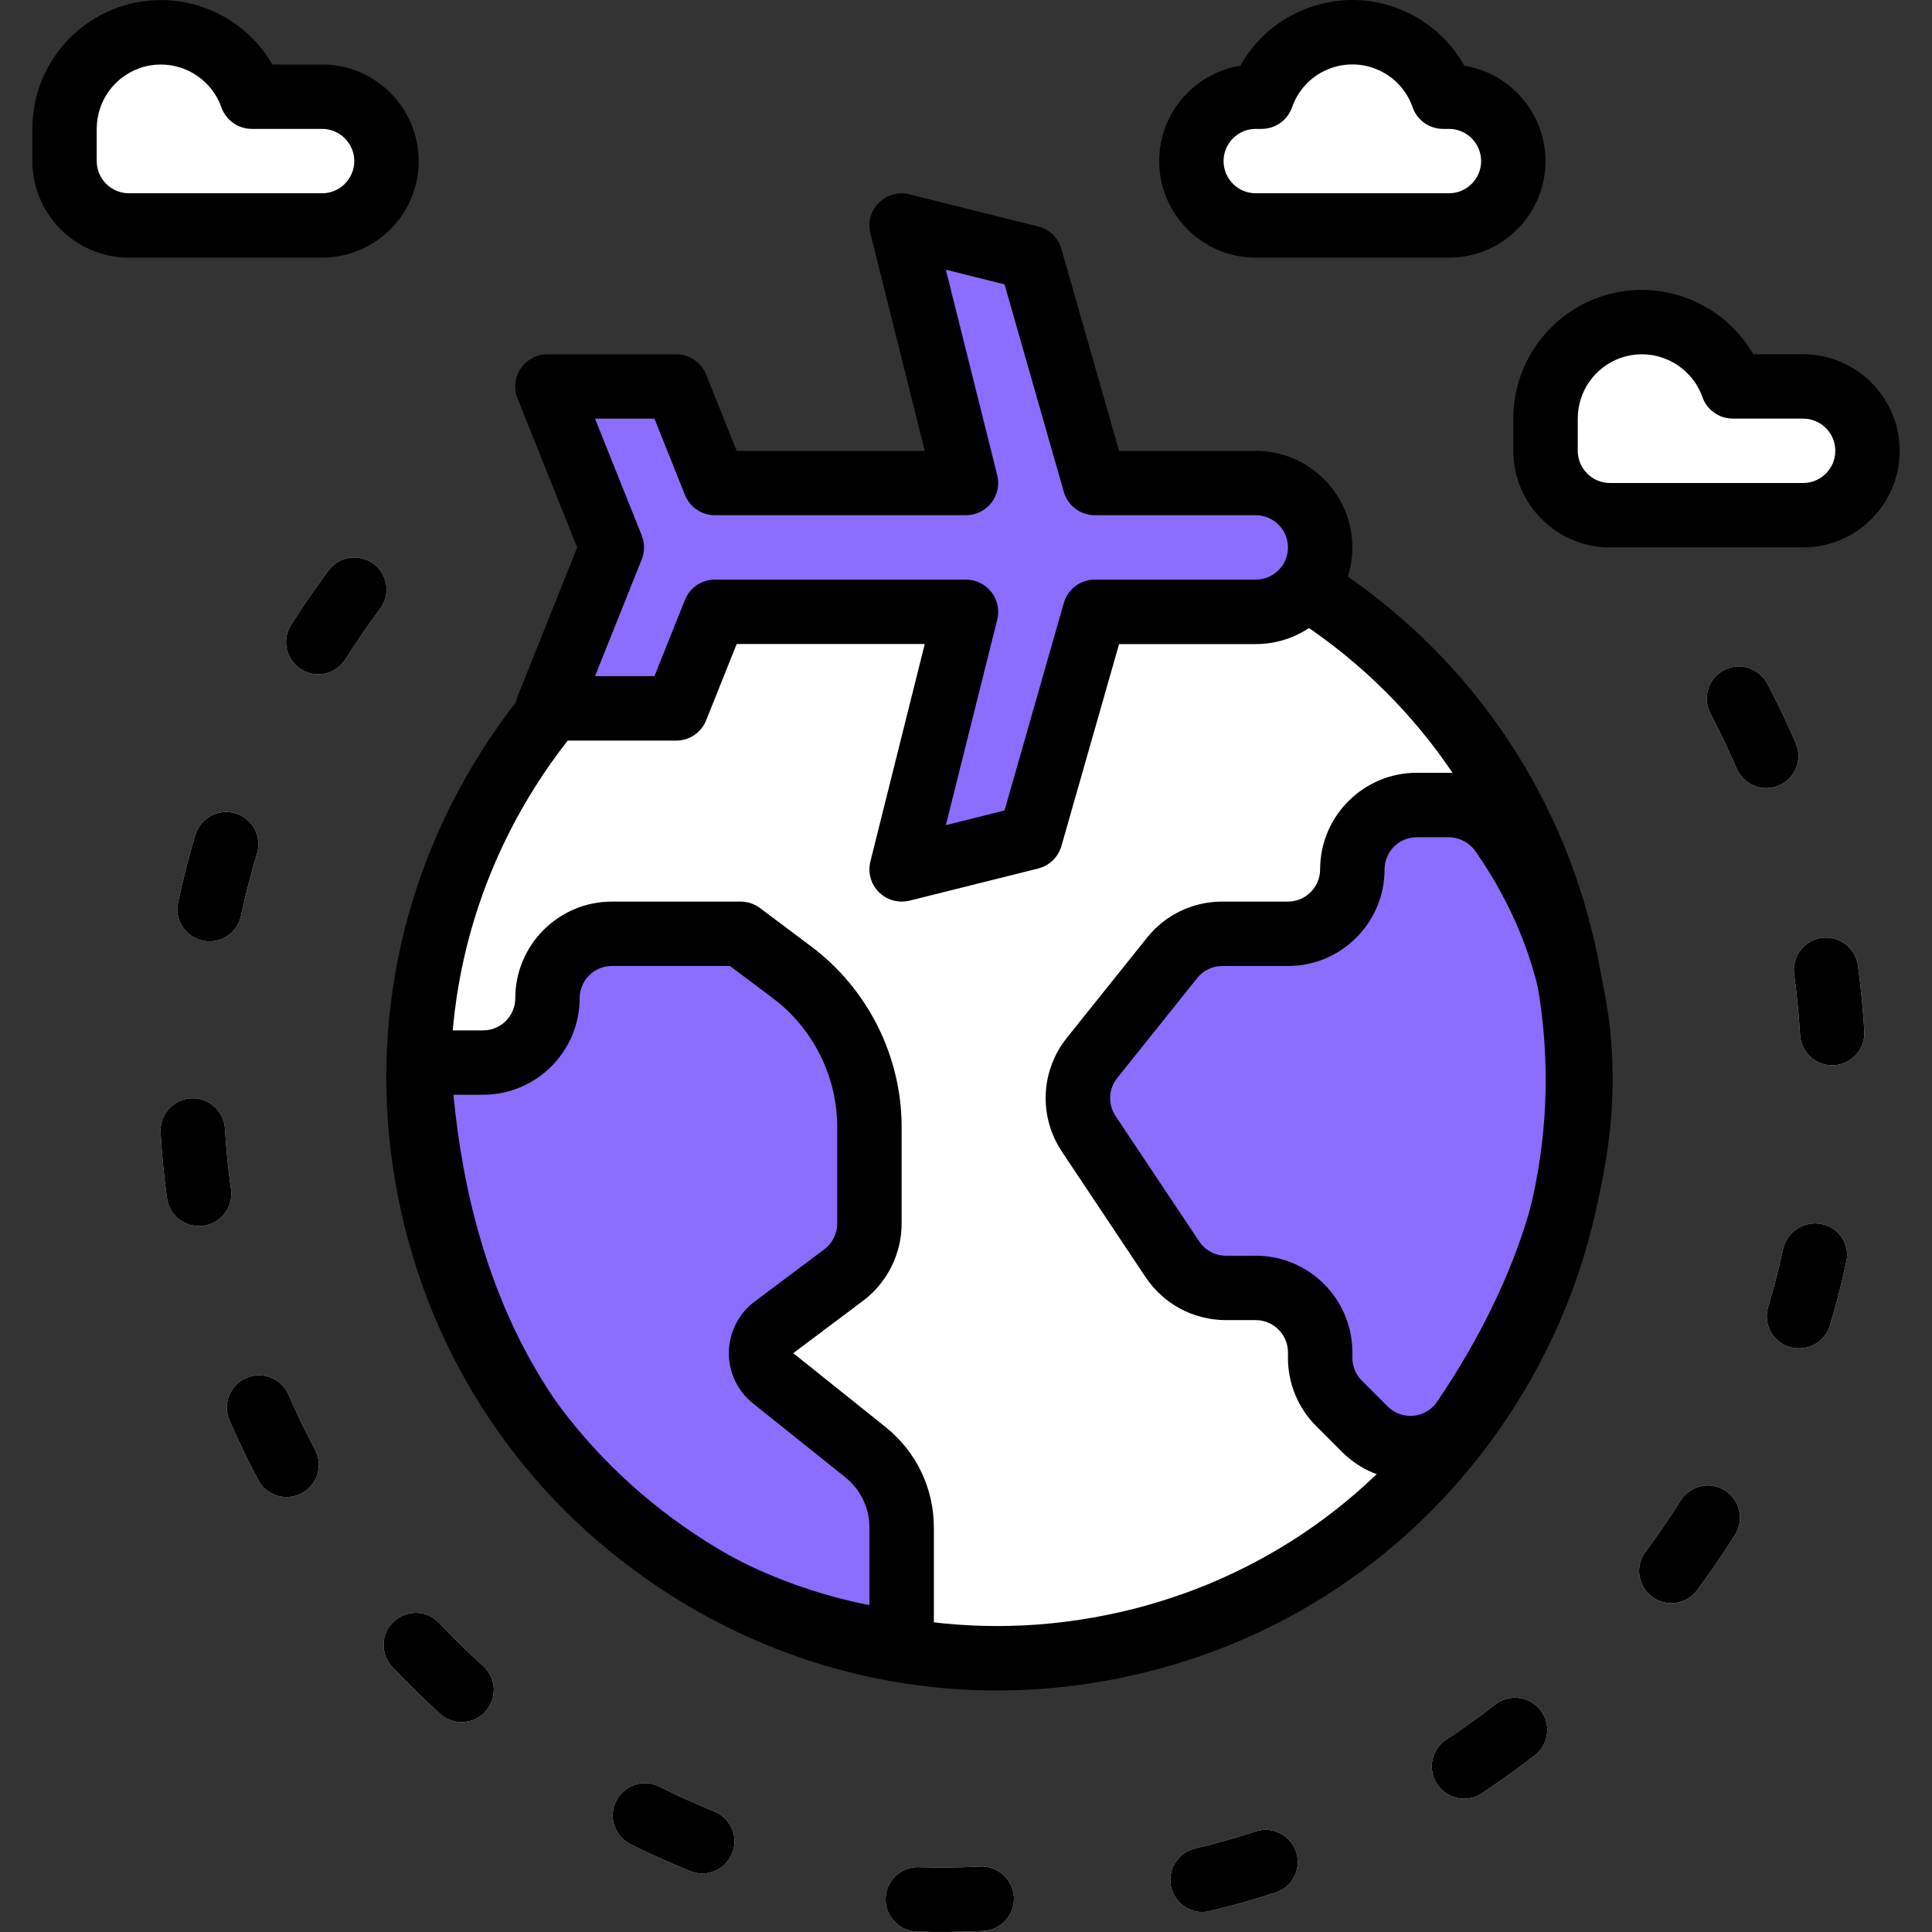 <?xml version="1.0"?>
<svg xmlns="http://www.w3.org/2000/svg" xmlns:xlink="http://www.w3.org/1999/xlink" xmlns:svgjs="http://svgjs.com/svgjs" version="1.1" width="512" height="512" x="0" y="0" viewBox="0 0 511.996 511.996" style="enable-background:new 0 0 512 512" xml:space="preserve" class=""><rect x="0" y="0" width="511.996" height="511.996" fill="#333333" stroke="none"/><g>
<path xmlns="http://www.w3.org/2000/svg" style="" d="M85.357,25.623H66.723C62.039,12.322,47.458,5.334,34.156,10.027  c-10.238,3.609-17.073,13.284-17.056,24.137v8.532c0,9.428,7.636,17.064,17.064,17.064h51.192c9.428,0,17.064-7.636,17.064-17.064  S94.785,25.623,85.357,25.623z" fill="#ffffff" data-original="#dbdbdb" class=""/>
<path xmlns="http://www.w3.org/2000/svg" style="" d="M34.165,51.219h51.192c7.756-0.026,14.522-5.29,16.458-12.798  c-1.937-7.508-8.703-12.772-16.458-12.798H66.723C62.039,12.322,47.458,5.334,34.156,10.027  c-10.238,3.609-17.073,13.284-17.056,24.137C17.101,43.583,24.745,51.219,34.165,51.219z" fill="#ffffff" data-original="#ebebeb" class=""/>
<path xmlns="http://www.w3.org/2000/svg" style="" d="M383.979,25.623h-1.57c-4.624-13.267-19.129-20.281-32.396-15.656  c-7.338,2.551-13.097,8.319-15.656,15.656h-1.57c-9.428,0-17.064,7.636-17.064,17.064s7.636,17.064,17.064,17.064h51.192  c9.428,0,17.064-7.636,17.064-17.064S393.407,25.623,383.979,25.623z" fill="#ffffff" data-original="#dbdbdb" class=""/>
<path xmlns="http://www.w3.org/2000/svg" style="" d="M383.979,25.623h-1.57c-4.624-13.267-19.129-20.281-32.396-15.656  c-7.338,2.551-13.097,8.319-15.656,15.656h-1.57c-7.756,0.026-14.522,5.29-16.458,12.798c1.937,7.508,8.703,12.772,16.458,12.798  h51.192c7.756-0.026,14.522-5.29,16.458-12.798C398.501,30.913,391.743,25.657,383.979,25.623z" fill="#ffffff" data-original="#ebebeb" class=""/>
<circle xmlns="http://www.w3.org/2000/svg" style="" cx="264.496" cy="285.851" r="153.577" fill="#ffffff" data-original="#8aced8" class=""/>
<g xmlns="http://www.w3.org/2000/svg">
	<ellipse style="" cx="264.496" cy="279.452" rx="153.253" ry="147.178" fill="#ffffff" data-original="#b3e4e8" class=""/>
	<path style="" d="M242.185,511.814c-4.676-0.572-8.003-4.821-7.44-9.505c0.538-4.394,4.351-7.653,8.779-7.491   c5.367,0.162,10.819,0.102,16.211-0.154c4.71-0.239,8.72,3.396,8.959,8.105c0.239,4.71-3.396,8.72-8.105,8.959l0,0   c-5.819,0.282-11.714,0.341-17.516,0.179C242.739,511.873,242.458,511.848,242.185,511.814z M184.465,496.371   c-0.478-0.102-0.939-0.247-1.391-0.435c-5.375-2.176-10.75-4.599-15.972-7.201c-4.223-2.107-5.938-7.227-3.831-11.45   c2.107-4.223,7.227-5.938,11.45-3.831l0,0c4.829,2.415,9.795,4.659,14.76,6.672c4.326,1.86,6.331,6.877,4.471,11.203   c-1.587,3.694-5.546,5.785-9.488,5.008V496.371z M316.857,506.507c-4.607-1.007-7.525-5.546-6.518-10.153   c0.7-3.208,3.174-5.725,6.365-6.484c5.205-1.246,10.443-2.713,15.588-4.368c4.394-1.715,9.334,0.461,11.049,4.846   c1.715,4.394-0.461,9.334-4.846,11.049c-0.316,0.119-0.64,0.23-0.973,0.316c-5.554,1.792-11.228,3.413-16.868,4.727   C319.408,506.746,318.112,506.771,316.857,506.507z M120.492,456.168c-1.45-0.316-2.799-1.007-3.899-2.014   c-4.266-3.899-8.532-8.029-12.525-12.261c-3.285-3.379-3.217-8.779,0.154-12.064c3.37-3.285,8.779-3.217,12.064,0.154   c0.06,0.06,0.119,0.128,0.179,0.188c3.703,3.916,7.602,7.739,11.587,11.339c3.49,3.165,3.763,8.558,0.597,12.047   C126.601,455.835,123.487,456.825,120.492,456.168z M386.146,476.457c-4.607-1.007-7.525-5.554-6.518-10.153   c0.478-2.176,1.783-4.078,3.643-5.307c4.496-2.961,8.933-6.143,13.191-9.436c3.805-2.781,9.138-1.962,11.928,1.843   c2.679,3.652,2.031,8.771-1.476,11.638c-4.599,3.566-9.385,6.996-14.249,10.238c-1.92,1.263-4.275,1.706-6.518,1.212V476.457z    M74.146,396.563c-2.457-0.529-4.548-2.124-5.716-4.343c-2.739-5.119-5.298-10.469-7.611-15.793   c-1.886-4.326,0.094-9.36,4.42-11.245s9.36,0.094,11.237,4.42l0,0c2.133,4.914,4.496,9.829,7.022,14.598   c2.21,4.164,0.623,9.326-3.541,11.535c-1.792,0.956-3.865,1.229-5.844,0.793L74.146,396.563z M441.084,424.65   c-4.599-1.007-7.517-5.554-6.51-10.162c0.256-1.186,0.768-2.295,1.493-3.268c3.217-4.317,6.305-8.822,9.172-13.37   c2.397-4.053,7.636-5.392,11.689-2.995s5.392,7.636,2.995,11.689c-0.077,0.128-0.162,0.264-0.247,0.392   c-3.106,4.932-6.442,9.803-9.923,14.504C447.748,424.121,444.352,425.375,441.084,424.65z M50.888,324.731   c-3.49-0.768-6.143-3.626-6.629-7.167c-0.802-5.793-1.382-11.672-1.706-17.457c-0.273-4.71,3.319-8.754,8.029-9.035   c4.71-0.273,8.754,3.319,9.035,8.037c0.316,5.333,0.853,10.75,1.604,16.109c0.648,4.667-2.611,8.976-7.278,9.624   c-0.981,0.137-1.988,0.102-2.961-0.111L50.888,324.731L50.888,324.731z M474.931,357.153c-0.205-0.043-0.418-0.094-0.623-0.154   c-4.513-1.348-7.09-6.092-5.742-10.614l0,0c1.485-4.991,2.816-10.136,3.933-15.272c0.998-4.667,5.563-7.662,10.238-6.732   c4.522,0.87,7.474,5.247,6.604,9.769c-0.009,0.051-0.026,0.111-0.034,0.162l-0.154,0.674c-1.16,5.324-2.56,10.878-4.198,16.271   c-1.288,4.283-5.674,6.843-10.034,5.862L474.931,357.153z M53.703,249.265c-4.607-1.007-7.525-5.546-6.518-10.153l0.196-0.904   c1.246-5.691,2.722-11.399,4.385-16.953c1.357-4.513,6.109-7.073,10.631-5.716s7.073,6.109,5.716,10.631l0,0   c-1.544,5.119-2.909,10.418-4.061,15.69l-0.196,0.904C62.85,247.354,58.311,250.272,53.703,249.265z M483.719,282.114   c-3.737-0.819-6.467-4.027-6.689-7.841c-0.316-5.358-0.853-10.785-1.57-16.117c-0.64-4.667,2.628-8.976,7.295-9.607   s8.976,2.628,9.607,7.295c0.785,5.776,1.357,11.646,1.706,17.439c0.273,4.701-3.319,8.737-8.02,9.01   c-0.793,0.051-1.578-0.009-2.355-0.179H483.719z M82.516,178.492c-4.607-1.007-7.525-5.546-6.518-10.153   c0.213-0.973,0.597-1.903,1.126-2.747c3.106-4.914,6.459-9.778,9.957-14.453c2.824-3.771,8.174-4.531,11.945-1.706   c3.771,2.824,4.531,8.174,1.706,11.945l0,0c-3.242,4.326-6.331,8.822-9.198,13.361C89.615,177.758,86.014,179.26,82.516,178.492z    M466.262,208.653c-2.688-0.58-4.932-2.432-6.024-4.957c-2.116-4.906-4.462-9.82-6.988-14.607   c-2.176-4.181-0.546-9.334,3.635-11.501c4.147-2.159,9.249-0.572,11.459,3.541c2.73,5.179,5.273,10.494,7.568,15.81   c1.869,4.326-0.128,9.351-4.454,11.211C469.82,208.858,468.003,209.037,466.262,208.653z" fill="#ffffff" data-original="#b3e4e8" class=""/>
</g>
<path xmlns="http://www.w3.org/2000/svg" style="" d="M477.832,102.412h-18.634c-4.684-13.301-19.265-20.289-32.567-15.605  c-10.238,3.609-17.073,13.284-17.056,24.137v8.532c0,9.428,7.636,17.064,17.064,17.064h51.192c9.428,0,17.064-7.636,17.064-17.064  S487.26,102.412,477.832,102.412z" fill="#ffffff" data-original="#dbdbdb" class=""/>
<path xmlns="http://www.w3.org/2000/svg" style="" d="M426.639,128.008h51.192c7.756-0.026,14.522-5.29,16.458-12.798  c-1.937-7.508-8.703-12.772-16.458-12.798h-18.634c-4.684-13.301-19.265-20.289-32.567-15.605  c-10.238,3.609-17.073,13.284-17.056,24.137C409.575,120.372,417.22,128.008,426.639,128.008z" fill="#ffffff" data-original="#ebebeb" class=""/>
<path xmlns="http://www.w3.org/2000/svg" style="" d="M332.787,128.008h-42.66l-17.064-59.724l-34.128-8.532l17.064,68.256h-66.55l-10.238-25.596h-34.128  l17.064,42.66l-17.064,42.66h34.128l10.238-25.596h66.55l-17.064,68.256l34.128-8.532l17.064-59.724h42.66  c9.428,0,17.064-7.636,17.064-17.064C349.851,135.644,342.215,128.008,332.787,128.008z" fill="#8b6dff" data-original="#428dc5" class=""/>
<g xmlns="http://www.w3.org/2000/svg">
	<path style="" d="M110.953,281.585h17.064c9.428,0,17.064-7.636,17.064-17.064s7.636-17.064,17.064-17.064h34.128   l13.651,10.238c12.892,9.667,20.477,24.837,20.477,40.954v25.596c0,5.375-2.525,10.426-6.826,13.651l-18.489,13.873   c-3.771,2.833-4.531,8.174-1.698,11.945c0.427,0.572,0.93,1.084,1.485,1.536l24.453,19.573c6.075,4.855,9.607,12.209,9.607,19.982   v30.357C238.934,435.162,119.485,426.63,110.953,281.585z" fill="#8b6dff" data-original="#79a73a" class=""/>
	<path style="" d="M204.874,365.25c-3.677-2.944-4.275-8.31-1.331-11.996c0.452-0.563,0.973-1.066,1.544-1.493   l18.489-13.865c4.3-3.225,6.826-8.276,6.826-13.651v-25.596c0-16.117-7.585-31.287-20.477-40.954l-13.651-10.238h-34.128   c-9.428,0-17.064,7.636-17.064,17.064s-7.636,17.064-17.064,17.064h-16.851c0,1.433-0.213,2.824-0.213,4.266   c0.034,74.894,54.127,138.825,127.981,151.273v-32.319c0-7.773-3.532-15.127-9.607-19.982L204.874,365.25z" fill="#8b6dff" data-original="#79a73a" class=""/>
</g>
<path xmlns="http://www.w3.org/2000/svg" style="" d="M204.874,365.25c-3.677-2.944-4.275-8.31-1.331-11.996c0.452-0.563,0.973-1.066,1.544-1.493  l18.489-13.865c4.3-3.225,6.826-8.276,6.826-13.651v-25.596c0-16.117-7.585-31.287-20.477-40.954l-13.651-10.238h-34.128  c-9.428,0-17.064,7.636-17.064,17.064s-7.636,17.064-17.064,17.064h-7.807c10.554,114.056,91.95,138.765,118.724,143.799v-20.579  c0-7.773-3.532-15.127-9.607-19.982L204.874,365.25z" fill="#8b6dff" data-original="#89b140" class=""/>
<path xmlns="http://www.w3.org/2000/svg" style="" d="M415.002,255.024c-3.839-12.167-9.505-23.676-16.817-34.128c-3.217-4.693-8.515-7.517-14.206-7.568  h-8.532c-9.428,0-17.064,7.636-17.064,17.064s-7.636,17.064-17.064,17.064h-17.397c-5.179,0-10.085,2.363-13.319,6.408  l-21.211,26.509c-4.633,5.81-4.983,13.95-0.853,20.127l22.141,33.207c3.157,4.744,8.472,7.594,14.172,7.602h7.935  c9.428,0,17.064,7.636,17.064,17.064v1.468c0,4.522,1.8,8.865,5,12.064l6.826,6.826c6.527,5.17,15.417,6.203,22.951,2.662  c28.343-35.545,39.469-81.831,30.366-126.377L415.002,255.024z" fill="#8b6dff" data-original="#79a73a" class=""/>
<path xmlns="http://www.w3.org/2000/svg" style="" d="M354.851,354.841l6.826,6.826c6.655,6.672,17.457,6.689,24.129,0.043  c0.793-0.793,1.51-1.664,2.142-2.602c17.09-24.197,27.644-52.395,30.63-81.865c-1.604-20.264-8.652-39.717-20.4-56.312  c-3.208-4.701-8.506-7.542-14.197-7.602h-8.532c-9.428,0-17.064,7.636-17.064,17.064s-7.636,17.064-17.064,17.064h-17.397  c-5.179,0-10.085,2.363-13.319,6.408l-21.211,26.509c-0.478,0.708-0.896,1.45-1.263,2.218c0.162,0.273,0.213,0.58,0.384,0.853  l22.141,33.207c3.165,4.744,8.489,7.594,14.197,7.594h7.935c9.428,0,17.064,7.636,17.064,17.064v1.468  C349.851,347.307,351.651,351.641,354.851,354.841z" fill="#8b6dff" data-original="#89b140" class=""/>
<g xmlns="http://www.w3.org/2000/svg">
	<path style="" d="M179.21,102.412h-34.128l10.238,25.596h34.128L179.21,102.412z" fill="#8b6dff" data-original="#6cbae5" class=""/>
	<path style="" d="M273.062,68.283l-34.128-8.532l17.064,68.256h34.128L273.062,68.283z" fill="#8b6dff" data-original="#6cbae5" class=""/>
</g>
<path xmlns="http://www.w3.org/2000/svg" d="M85.357,68.283H34.165c-14.112,0-25.596-11.484-25.596-25.596v-8.532C8.543,19.719,17.689,6.776,31.315,1.972  c8.592-3.02,17.832-2.525,26.04,1.408c6.305,3.02,11.407,7.781,14.812,13.711h13.191c14.112,0,25.596,11.484,25.596,25.596  S99.478,68.283,85.357,68.283z M42.62,17.1c-1.869,0-3.771,0.307-5.631,0.964c-6.8,2.406-11.365,8.865-11.356,16.074v8.549  c0,4.701,3.831,8.532,8.532,8.532h51.192c4.701,0,8.532-3.831,8.532-8.532s-3.831-8.532-8.532-8.532H66.723  c-3.618,0-6.843-2.287-8.046-5.699C56.22,21.477,49.633,17.1,42.62,17.1z" fill="#000000" data-original="#000000" style="" class=""/>
<path xmlns="http://www.w3.org/2000/svg" d="M383.979,68.283h-51.192c-14.112,0-25.596-11.484-25.596-25.596c0-12.73,9.343-23.318,21.518-25.272  c4.019-7.218,10.52-12.73,18.489-15.503c8.583-2.986,17.781-2.466,25.963,1.493c6.373,3.08,11.518,7.952,14.888,14.018  c12.184,1.954,21.518,12.542,21.518,25.272C409.575,56.808,398.1,68.283,383.979,68.283z M332.787,34.155  c-4.71,0-8.532,3.831-8.532,8.532s3.822,8.532,8.532,8.532h51.192c4.71,0,8.532-3.831,8.532-8.532s-3.822-8.532-8.532-8.532h-1.57  c-3.635,0-6.868-2.295-8.054-5.725c-3.055-8.814-12.721-13.489-21.535-10.409c-4.906,1.706-8.703,5.503-10.409,10.409  c-1.194,3.43-4.428,5.725-8.054,5.725H332.787z" fill="#000000" data-original="#000000" style="" class=""/>
<path xmlns="http://www.w3.org/2000/svg" d="M264.206,447.994c-31.722,0-62.745-9.351-89.723-27.371c-36.005-24.043-60.492-60.68-68.939-103.153  c-8.455-42.473,0.145-85.687,24.197-121.693c3.106-4.65,6.493-9.189,10.068-13.498c3.02-3.618,8.396-4.112,12.013-1.118  c3.626,3.012,4.121,8.387,1.118,12.013c-3.2,3.856-6.228,7.918-9.01,12.081c-21.518,32.208-29.214,70.884-21.654,108.878  c7.559,37.993,29.47,70.773,61.687,92.3c32.209,21.518,70.867,29.214,108.878,21.646c38.002-7.559,70.773-29.461,92.3-61.678  c21.518-32.209,29.214-70.884,21.646-108.878c-7.559-38.002-29.461-70.773-61.678-92.3c-3.916-2.619-4.974-7.918-2.346-11.834  c2.611-3.916,7.892-4.974,11.834-2.355c36.005,24.052,60.492,60.688,68.939,103.161s-0.154,85.687-24.205,121.693  c-24.043,36.005-60.68,60.492-103.153,68.939C285.528,446.944,274.828,447.994,264.206,447.994z" fill="#000000" data-original="#000000" style="" class=""/>
<path xmlns="http://www.w3.org/2000/svg" d="M242.185,511.814c-4.676-0.572-8.003-4.821-7.44-9.505c0.538-4.394,4.351-7.653,8.779-7.491  c5.367,0.162,10.819,0.102,16.211-0.154c4.71-0.239,8.72,3.396,8.959,8.105c0.239,4.71-3.396,8.72-8.105,8.959l0,0  c-5.819,0.282-11.714,0.341-17.516,0.179C242.739,511.873,242.458,511.848,242.185,511.814z M184.465,496.371  c-0.478-0.102-0.939-0.247-1.391-0.435c-5.375-2.176-10.75-4.599-15.972-7.201c-4.223-2.107-5.938-7.227-3.831-11.45  c2.107-4.223,7.227-5.938,11.45-3.831l0,0c4.829,2.415,9.795,4.659,14.76,6.672c4.326,1.86,6.331,6.877,4.471,11.203  c-1.587,3.694-5.546,5.785-9.488,5.008V496.371z M316.857,506.507c-4.607-1.007-7.525-5.546-6.518-10.153  c0.7-3.208,3.174-5.725,6.365-6.484c5.205-1.246,10.443-2.713,15.588-4.368c4.394-1.715,9.334,0.461,11.049,4.846  c1.715,4.394-0.461,9.334-4.846,11.049c-0.316,0.119-0.64,0.23-0.973,0.316c-5.554,1.792-11.228,3.413-16.868,4.727  C319.408,506.746,318.112,506.771,316.857,506.507z M120.492,456.168c-1.45-0.316-2.799-1.007-3.899-2.014  c-4.266-3.899-8.532-8.029-12.525-12.261c-3.285-3.379-3.217-8.779,0.154-12.064c3.37-3.285,8.779-3.217,12.064,0.154  c0.06,0.06,0.119,0.128,0.179,0.188c3.703,3.916,7.602,7.739,11.587,11.339c3.49,3.165,3.763,8.558,0.597,12.047  C126.601,455.835,123.487,456.825,120.492,456.168z M386.146,476.457c-4.607-1.007-7.525-5.554-6.518-10.153  c0.478-2.176,1.783-4.078,3.643-5.307c4.496-2.961,8.933-6.143,13.191-9.436c3.805-2.781,9.138-1.962,11.928,1.843  c2.679,3.652,2.031,8.771-1.476,11.638c-4.599,3.566-9.385,6.996-14.249,10.238c-1.92,1.263-4.275,1.706-6.518,1.212V476.457z   M74.146,396.563c-2.457-0.529-4.548-2.124-5.716-4.343c-2.739-5.119-5.298-10.469-7.611-15.793  c-1.886-4.326,0.094-9.36,4.42-11.245s9.36,0.094,11.237,4.42l0,0c2.133,4.914,4.496,9.829,7.022,14.598  c2.21,4.164,0.623,9.326-3.541,11.535c-1.792,0.956-3.865,1.229-5.844,0.793L74.146,396.563z M441.084,424.65  c-4.599-1.007-7.517-5.554-6.51-10.162c0.256-1.186,0.768-2.295,1.493-3.268c3.217-4.317,6.305-8.822,9.172-13.37  c2.397-4.053,7.636-5.392,11.689-2.995s5.392,7.636,2.995,11.689c-0.077,0.128-0.162,0.264-0.247,0.392  c-3.106,4.932-6.442,9.803-9.923,14.504C447.748,424.121,444.352,425.375,441.084,424.65z M50.888,324.731  c-3.49-0.768-6.143-3.626-6.629-7.167c-0.802-5.793-1.382-11.672-1.706-17.457c-0.273-4.71,3.319-8.754,8.029-9.035  c4.71-0.273,8.754,3.319,9.035,8.037c0.316,5.333,0.853,10.75,1.604,16.109c0.648,4.667-2.611,8.976-7.278,9.624  c-0.981,0.137-1.988,0.102-2.961-0.111L50.888,324.731L50.888,324.731z M474.931,357.153c-0.205-0.043-0.418-0.094-0.623-0.154  c-4.513-1.348-7.09-6.092-5.742-10.614l0,0c1.485-4.991,2.816-10.136,3.933-15.272c0.998-4.667,5.563-7.662,10.238-6.732  c4.522,0.87,7.474,5.247,6.604,9.769c-0.009,0.051-0.026,0.111-0.034,0.162l-0.154,0.674c-1.16,5.324-2.56,10.878-4.198,16.271  c-1.288,4.283-5.674,6.843-10.034,5.862L474.931,357.153z M53.703,249.265c-4.607-1.007-7.525-5.546-6.518-10.153l0.196-0.904  c1.246-5.691,2.722-11.399,4.385-16.953c1.357-4.513,6.109-7.073,10.631-5.716s7.073,6.109,5.716,10.631l0,0  c-1.544,5.119-2.909,10.418-4.061,15.69l-0.196,0.904C62.85,247.354,58.311,250.272,53.703,249.265z M483.719,282.114  c-3.737-0.819-6.467-4.027-6.689-7.841c-0.316-5.358-0.853-10.785-1.57-16.117c-0.64-4.667,2.628-8.976,7.295-9.607  s8.976,2.628,9.607,7.295c0.785,5.776,1.357,11.646,1.706,17.439c0.273,4.701-3.319,8.737-8.02,9.01  c-0.793,0.051-1.578-0.009-2.355-0.179H483.719z M82.516,178.492c-4.607-1.007-7.525-5.546-6.518-10.153  c0.213-0.973,0.597-1.903,1.126-2.747c3.106-4.914,6.459-9.778,9.957-14.453c2.824-3.771,8.174-4.531,11.945-1.706  c3.771,2.824,4.531,8.174,1.706,11.945l0,0c-3.242,4.326-6.331,8.822-9.198,13.361C89.615,177.758,86.014,179.26,82.516,178.492z   M466.262,208.653c-2.688-0.58-4.932-2.432-6.024-4.957c-2.116-4.906-4.462-9.82-6.988-14.607  c-2.176-4.181-0.546-9.334,3.635-11.501c4.147-2.159,9.249-0.572,11.459,3.541c2.73,5.179,5.273,10.494,7.568,15.81  c1.869,4.326-0.128,9.351-4.454,11.211C469.82,208.858,468.003,209.037,466.262,208.653z" fill="#000000" data-original="#000000" style="" class=""/>
<path xmlns="http://www.w3.org/2000/svg" d="M477.832,145.072h-51.192c-14.112,0-25.596-11.484-25.596-25.596v-8.532c-0.026-14.445,9.121-27.379,22.755-32.183  c15.682-5.52,32.806,1.186,40.834,15.119h13.199c14.112,0,25.596,11.484,25.596,25.596S491.952,145.072,477.832,145.072z   M435.103,93.888c-1.877,0-3.771,0.316-5.631,0.964c-6.8,2.398-11.365,8.856-11.356,16.074v8.541c0,4.701,3.822,8.532,8.532,8.532  h51.192c4.71,0,8.532-3.831,8.532-8.532s-3.822-8.532-8.532-8.532h-18.634c-3.618,0-6.843-2.287-8.046-5.691  C448.695,98.274,442.108,93.888,435.103,93.888z" fill="#000000" data-original="#000000" style="" class=""/>
<path xmlns="http://www.w3.org/2000/svg" d="M238.934,238.924c-2.235,0-4.411-0.879-6.032-2.5c-2.124-2.124-2.969-5.196-2.244-8.105l14.411-57.651h-49.844  l-8.097,20.238c-1.297,3.234-4.437,5.358-7.918,5.358h-34.128c-2.833,0-5.478-1.408-7.065-3.746  c-1.587-2.346-1.911-5.324-0.862-7.952l15.801-39.486l-15.801-39.486c-1.049-2.628-0.725-5.606,0.862-7.952  c1.587-2.346,4.232-3.746,7.065-3.746h34.128c3.49,0,6.621,2.124,7.918,5.358l8.097,20.238h49.844l-14.411-57.651  c-0.725-2.909,0.128-5.981,2.244-8.105c2.124-2.124,5.196-2.969,8.105-2.244l34.128,8.532c2.961,0.742,5.298,3.003,6.143,5.93  l15.289,53.539h36.227c14.112,0,25.596,11.484,25.596,25.596s-11.484,25.596-25.596,25.596h-36.227l-15.289,53.539  c-0.845,2.926-3.182,5.187-6.143,5.93l-34.128,8.532C240.316,238.848,239.625,238.924,238.934,238.924z M189.448,153.604h66.55  c2.628,0,5.111,1.212,6.723,3.285c1.613,2.073,2.193,4.769,1.553,7.32l-13.617,54.46l15.554-3.891l15.708-54.989  c1.049-3.66,4.403-6.186,8.208-6.186h42.66c4.71,0,8.532-3.831,8.532-8.532c0-4.701-3.822-8.532-8.532-8.532h-42.66  c-3.805,0-7.158-2.525-8.208-6.186l-15.708-54.989l-15.554-3.891l13.617,54.46c0.64,2.551,0.06,5.247-1.553,7.32  s-4.095,3.285-6.723,3.285h-66.55c-3.49,0-6.621-2.124-7.918-5.358l-8.097-20.238h-15.75l12.389,30.954  c0.811,2.039,0.811,4.3,0,6.339l-12.389,30.954h15.75l8.097-20.238C182.827,155.728,185.967,153.604,189.448,153.604z" fill="#000000" data-original="#000000" style="" class=""/>
<path xmlns="http://www.w3.org/2000/svg" d="M238.934,443.694c-0.196,0-0.401-0.009-0.606-0.026c-1.271-0.085-127.025-10.81-135.89-161.58  c-0.145-2.338,0.7-4.641,2.312-6.348c1.613-1.715,3.856-2.679,6.211-2.679h17.064c4.701,0,8.532-3.822,8.532-8.532  c0-14.112,11.484-25.596,25.596-25.596h34.128c1.843,0,3.643,0.597,5.119,1.706l13.651,10.238  c14.957,11.22,23.89,29.086,23.89,47.788v25.596c0,8.003-3.822,15.665-10.23,20.468l-18.489,13.873l24.453,19.573  c8.14,6.51,12.807,16.219,12.807,26.637v30.366c0,2.363-0.981,4.633-2.713,6.237C243.166,442.883,241.084,443.694,238.934,443.694z   M120.168,290.117c10.145,106.719,83.93,130.225,110.234,135.242v-20.554c0-5.205-2.329-10.059-6.408-13.327l-24.453-19.573  c-1.126-0.904-2.124-1.937-2.969-3.055c-5.657-7.534-4.13-18.25,3.396-23.907l18.489-13.873c2.133-1.604,3.413-4.155,3.413-6.826  v-25.596c0-13.353-6.382-26.117-17.064-34.128l-11.373-8.532h-31.287c-4.701,0-8.532,3.831-8.532,8.532  c0,14.112-11.484,25.596-25.596,25.596L120.168,290.117L120.168,290.117z" fill="#000000" data-original="#000000" style="" class=""/>
<path xmlns="http://www.w3.org/2000/svg" d="M373.758,392.263c-6.57,0-13.131-2.5-18.122-7.508l-6.817-6.817c-4.829-4.829-7.5-11.262-7.5-18.096v-1.468  c0-4.71-3.822-8.532-8.532-8.532h-7.935c-8.575-0.017-16.527-4.275-21.27-11.407l-22.141-33.207  c-6.22-9.308-5.708-21.441,1.28-30.186l21.219-26.509c4.863-6.1,12.15-9.607,19.974-9.607h17.397c4.71,0,8.532-3.831,8.532-8.532  c0-14.112,11.484-25.596,25.596-25.596h8.532c0.034,0,0.068,0,0.102,0c8.489,0.102,16.407,4.351,21.168,11.382  c46.397,67.011,8.285,137.571-10.256,164.788c-0.887,1.34-1.962,2.653-3.148,3.831C386.846,389.78,380.302,392.263,373.758,392.263z   M323.922,255.989c-2.602,0-5.025,1.169-6.646,3.2l-21.219,26.509c-2.312,2.909-2.491,6.945-0.418,10.059l22.149,33.215  c1.587,2.38,4.232,3.797,7.09,3.805h7.918c14.112,0,25.596,11.484,25.596,25.596v1.468c0,2.244,0.904,4.445,2.5,6.032l6.826,6.826  c3.336,3.353,8.754,3.353,12.09,0.026c0.384-0.384,0.742-0.828,1.058-1.297c20.605-30.246,49.281-89.314,10.315-145.599  c-1.664-2.466-4.36-3.916-7.252-3.959h-8.472c-4.71,0-8.532,3.831-8.532,8.532c0,14.112-11.484,25.596-25.596,25.596h-17.405  V255.989z" fill="#000000" data-original="#000000" style="" class=""/>
<g xmlns="http://www.w3.org/2000/svg">
</g>
<g xmlns="http://www.w3.org/2000/svg">
</g>
<g xmlns="http://www.w3.org/2000/svg">
</g>
<g xmlns="http://www.w3.org/2000/svg">
</g>
<g xmlns="http://www.w3.org/2000/svg">
</g>
<g xmlns="http://www.w3.org/2000/svg">
</g>
<g xmlns="http://www.w3.org/2000/svg">
</g>
<g xmlns="http://www.w3.org/2000/svg">
</g>
<g xmlns="http://www.w3.org/2000/svg">
</g>
<g xmlns="http://www.w3.org/2000/svg">
</g>
<g xmlns="http://www.w3.org/2000/svg">
</g>
<g xmlns="http://www.w3.org/2000/svg">
</g>
<g xmlns="http://www.w3.org/2000/svg">
</g>
<g xmlns="http://www.w3.org/2000/svg">
</g>
<g xmlns="http://www.w3.org/2000/svg">
</g>
</g></svg>
